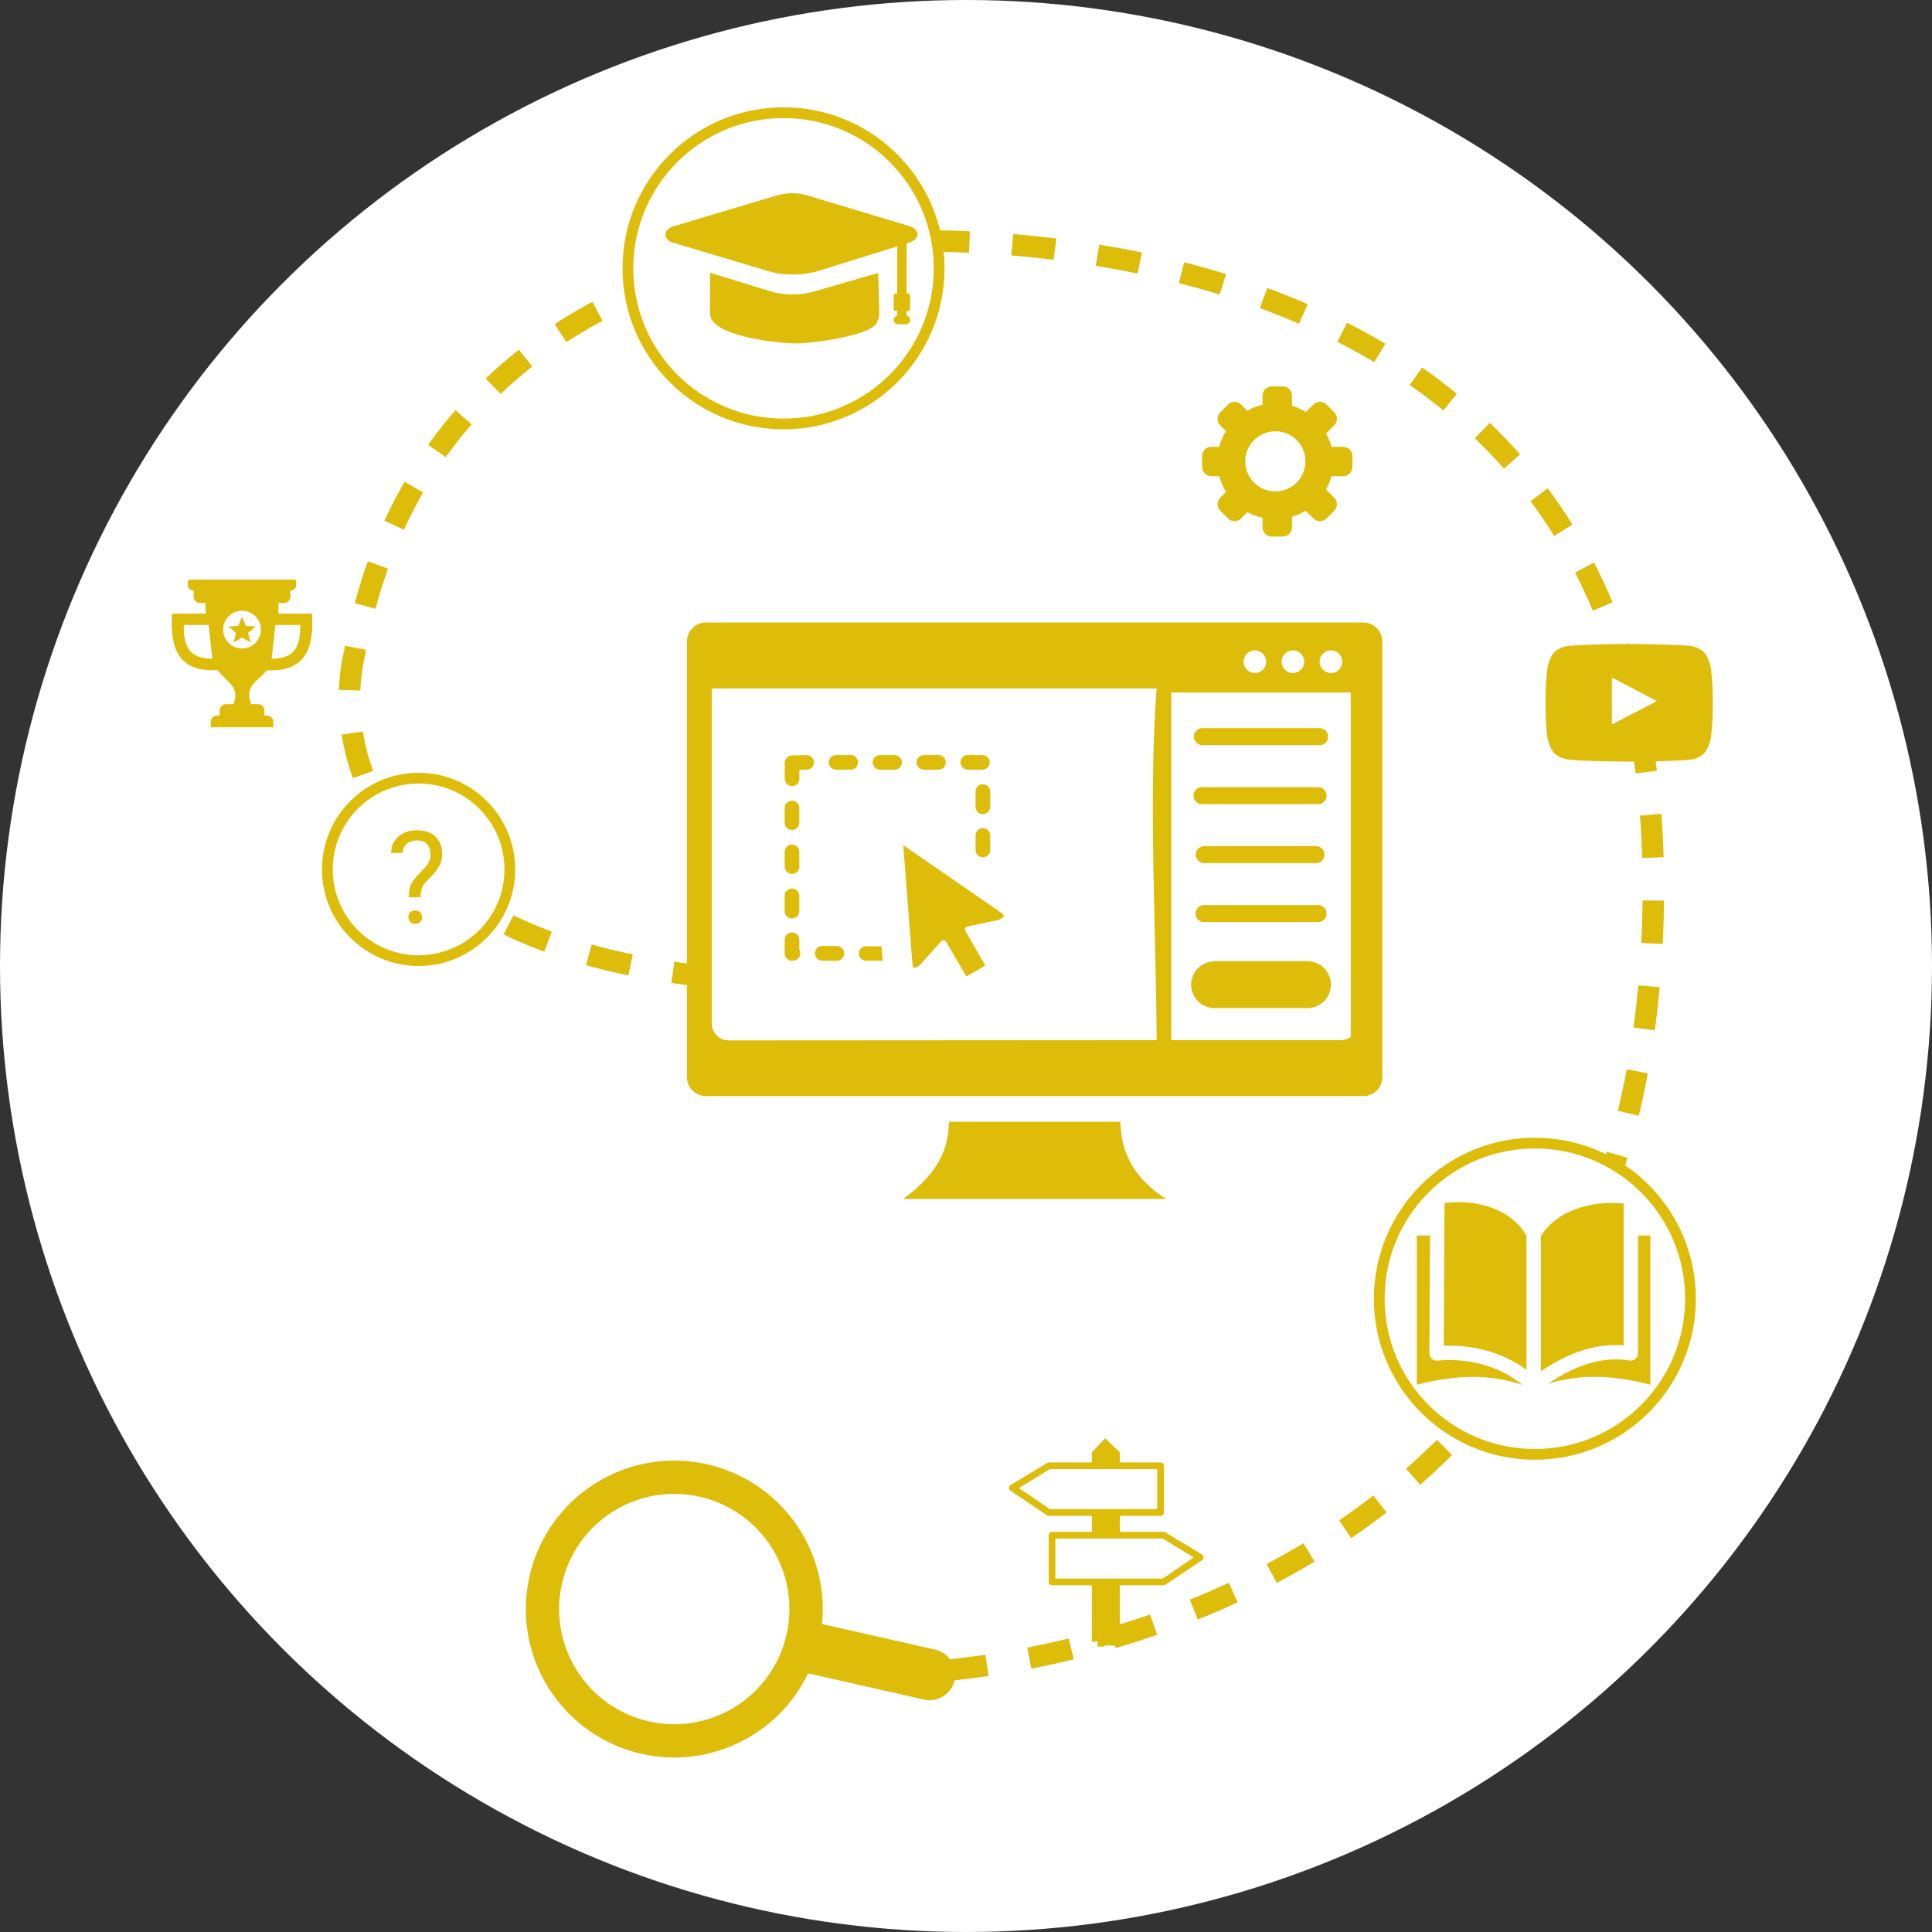 <svg width="90" height="90" viewBox="0 0 90 90" fill="none" xmlns="http://www.w3.org/2000/svg">
<rect x="0" y="0" width="90" height="90" fill="#333333" stroke="none"/>
<circle cx="45" cy="45" r="45" fill="white"/>
<path d="M40 78C52.667 78.167 77.8 70.8 77 40C76 1.5 24 13.5 40 11.5C33.333 11.333 19.3 14.9 16.5 30.5C15.5 34.833 17.4 43.9 33 45.5" stroke="#DEBC0A" stroke-dasharray="2 2"/>
<circle cx="36.5" cy="12.5" r="7.25" fill="white" stroke="#DEBC0A" stroke-width="0.5"/>
<circle cx="19.5" cy="40.5" r="4.25" fill="white" stroke="#DEBC0A" stroke-width="0.5"/>
<path d="M19.591 41.799H19.046C19.048 41.611 19.064 41.458 19.096 41.339C19.129 41.218 19.183 41.107 19.257 41.008C19.331 40.908 19.43 40.795 19.553 40.668C19.643 40.576 19.725 40.49 19.799 40.41C19.875 40.328 19.936 40.24 19.983 40.147C20.03 40.051 20.054 39.937 20.054 39.804C20.054 39.669 20.029 39.553 19.98 39.455C19.934 39.357 19.863 39.282 19.77 39.23C19.678 39.177 19.564 39.15 19.427 39.15C19.314 39.15 19.206 39.171 19.105 39.212C19.003 39.253 18.921 39.316 18.858 39.402C18.796 39.486 18.764 39.597 18.762 39.733H18.22C18.224 39.513 18.278 39.323 18.384 39.165C18.491 39.007 18.636 38.886 18.817 38.802C18.999 38.718 19.202 38.676 19.427 38.676C19.675 38.676 19.886 38.721 20.06 38.81C20.235 38.9 20.369 39.029 20.461 39.197C20.553 39.363 20.599 39.56 20.599 39.789C20.599 39.965 20.562 40.127 20.49 40.275C20.42 40.422 20.329 40.56 20.218 40.688C20.106 40.817 19.988 40.94 19.863 41.058C19.756 41.157 19.684 41.27 19.646 41.395C19.609 41.52 19.591 41.654 19.591 41.799ZM19.023 42.727C19.023 42.64 19.05 42.565 19.105 42.505C19.159 42.444 19.238 42.414 19.342 42.414C19.447 42.414 19.527 42.444 19.582 42.505C19.637 42.565 19.664 42.64 19.664 42.727C19.664 42.812 19.637 42.884 19.582 42.944C19.527 43.005 19.447 43.035 19.342 43.035C19.238 43.035 19.159 43.005 19.105 42.944C19.05 42.884 19.023 42.812 19.023 42.727Z" fill="#DEBC0A"/>
<circle cx="71.5" cy="60.5" r="7.25" fill="white" stroke="#DEBC0A" stroke-width="0.5"/>
<path d="M28.038 68.918L28.039 68.917L28.04 68.918C29.707 67.987 31.593 67.82 33.296 68.302C34.995 68.784 36.513 69.915 37.445 71.579L37.445 71.579L37.448 71.583L37.45 71.588L37.45 71.588C37.824 72.26 38.075 72.967 38.209 73.683C38.231 73.803 38.25 73.92 38.265 74.033L38.266 74.034C38.338 74.573 38.346 75.117 38.291 75.653L43.567 76.847L43.571 76.848L43.599 76.855L43.601 76.856C43.905 76.934 44.154 77.126 44.311 77.375C44.466 77.621 44.532 77.925 44.475 78.23L44.475 78.233L44.468 78.269L44.466 78.275L44.459 78.305L44.458 78.308C44.38 78.612 44.188 78.861 43.939 79.018C43.693 79.173 43.389 79.239 43.084 79.182L43.082 79.181L43.045 79.174L43.04 79.173L37.644 77.951C37.579 78.086 37.51 78.217 37.438 78.346C37.34 78.52 37.234 78.692 37.12 78.859C36.537 79.714 35.749 80.452 34.783 80.992L34.783 80.993L34.781 80.994L34.781 80.993C33.114 81.924 31.227 82.091 29.525 81.609C27.825 81.127 26.307 79.996 25.376 78.332L25.375 78.332L25.373 78.329L25.372 78.327L25.373 78.326C24.442 76.659 24.275 74.772 24.757 73.07C25.239 71.37 26.369 69.853 28.034 68.921L28.034 68.92L28.038 68.918ZM28.796 70.271L28.796 70.272L28.794 70.273L28.79 70.275L28.79 70.274C27.5 70.996 26.623 72.174 26.249 73.494C25.875 74.814 26.004 76.278 26.726 77.57L26.727 77.57L26.728 77.572L26.73 77.576L26.729 77.576C27.451 78.866 28.628 79.743 29.948 80.117C31.268 80.491 32.733 80.362 34.025 79.64L34.024 79.639L34.026 79.638L34.03 79.636L34.031 79.637C35.321 78.915 36.197 77.737 36.571 76.417C36.945 75.098 36.816 73.634 36.095 72.341L36.094 72.342L36.093 72.34L36.091 72.336L36.091 72.335C35.37 71.045 34.191 70.168 32.872 69.794C31.552 69.421 30.088 69.549 28.796 70.271Z" fill="#DEBC0A"/>
<path d="M75.635 57.269C75.634 57.253 75.631 57.236 75.631 57.218C75.631 57.202 75.632 57.185 75.635 57.168V56.062C74.86 55.989 74.06 56.074 73.362 56.338C72.709 56.586 72.146 56.993 71.78 57.576V63.876C72.35 63.496 72.931 63.184 73.529 62.971C74.21 62.728 74.91 62.613 75.635 62.671V57.269ZM71.11 63.81V57.566C70.759 56.946 70.19 56.531 69.549 56.285C68.822 56.007 68.005 55.944 67.293 56.045L67.255 62.69C68.031 62.662 68.792 62.761 69.507 62.995C70.076 63.18 70.615 63.452 71.11 63.81Z" fill="#DEBC0A"/>
<path d="M66.586 63.017L66.617 57.555H66V64.505C66.847 64.287 67.697 64.148 68.554 64.141C69.345 64.137 70.136 64.247 70.928 64.515C70.436 64.117 69.887 63.823 69.301 63.632C68.563 63.392 67.766 63.312 66.947 63.382C66.762 63.397 66.601 63.26 66.585 63.075C66.584 63.055 66.584 63.036 66.586 63.017ZM72.105 64.464C72.846 64.231 73.585 64.135 74.326 64.14C75.182 64.144 76.033 64.285 76.88 64.504V57.555H76.306V63.047C76.306 63.232 76.156 63.383 75.971 63.383C75.944 63.383 75.918 63.38 75.894 63.374C75.16 63.259 74.449 63.354 73.754 63.601C73.195 63.801 72.646 64.099 72.105 64.464Z" fill="#DEBC0A"/>
<path fill-rule="evenodd" clip-rule="evenodd" d="M32.88 29H63.514C63.747 29.001 63.97 29.094 64.135 29.259C64.3 29.424 64.393 29.647 64.394 29.881V50.179C64.393 50.413 64.3 50.636 64.135 50.801C63.97 50.966 63.747 51.059 63.514 51.06H32.88C32.764 51.06 32.65 51.036 32.543 50.992C32.436 50.947 32.339 50.882 32.257 50.799C32.175 50.717 32.11 50.62 32.066 50.512C32.022 50.405 32 50.29 32 50.174V29.875C32.002 29.643 32.096 29.421 32.261 29.257C32.425 29.093 32.648 29.001 32.88 29V29ZM45.007 45.476H45.039L45.874 44.994C45.88 44.988 45.885 44.981 45.888 44.973C45.889 44.97 45.89 44.967 45.89 44.964C45.89 44.961 45.889 44.957 45.888 44.955L44.973 43.373C44.965 43.36 44.959 43.346 44.957 43.331C44.953 43.312 44.952 43.292 44.956 43.273C44.959 43.254 44.967 43.236 44.977 43.22C44.988 43.203 45.001 43.19 45.017 43.179C45.033 43.168 45.051 43.16 45.07 43.157L46.415 42.877C46.515 42.859 46.611 42.819 46.694 42.761C46.722 42.742 46.743 42.715 46.755 42.685C46.759 42.676 46.761 42.667 46.761 42.658C46.761 42.649 46.759 42.64 46.755 42.632C46.724 42.585 46.684 42.545 46.636 42.516L42.078 39.371L42.503 44.883C42.504 44.939 42.517 44.994 42.542 45.044C42.547 45.053 42.553 45.06 42.561 45.066C42.569 45.072 42.578 45.076 42.587 45.078C42.62 45.082 42.653 45.077 42.682 45.062C42.775 45.021 42.856 44.958 42.922 44.881L43.837 43.852C43.847 43.84 43.859 43.829 43.874 43.821C43.908 43.802 43.948 43.797 43.986 43.807C44.024 43.818 44.057 43.842 44.077 43.876L44.999 45.458C45.004 45.46 45.01 45.46 45.015 45.458L45.007 45.476ZM36.895 35.195C36.848 35.195 36.801 35.205 36.757 35.224C36.713 35.243 36.674 35.271 36.642 35.306C36.61 35.342 36.586 35.383 36.571 35.429C36.556 35.474 36.551 35.522 36.555 35.569V36.279C36.555 36.346 36.575 36.412 36.612 36.468C36.649 36.524 36.702 36.568 36.764 36.594C36.826 36.62 36.895 36.627 36.961 36.614C37.027 36.601 37.088 36.569 37.135 36.521C37.168 36.49 37.194 36.452 37.212 36.41C37.23 36.369 37.239 36.324 37.238 36.279V35.854H37.578C37.623 35.854 37.667 35.845 37.708 35.828C37.75 35.811 37.787 35.786 37.819 35.755C37.85 35.723 37.875 35.685 37.892 35.644C37.91 35.603 37.918 35.559 37.918 35.514C37.918 35.469 37.91 35.425 37.892 35.384C37.875 35.343 37.85 35.305 37.819 35.274C37.787 35.242 37.75 35.217 37.708 35.2C37.667 35.183 37.623 35.174 37.578 35.174L36.895 35.195ZM37.236 37.642C37.236 37.574 37.216 37.508 37.179 37.452C37.142 37.396 37.089 37.352 37.027 37.326C36.965 37.3 36.896 37.293 36.83 37.306C36.764 37.319 36.703 37.352 36.656 37.399C36.623 37.43 36.597 37.468 36.579 37.51C36.561 37.551 36.553 37.596 36.553 37.642V38.324C36.553 38.392 36.572 38.458 36.609 38.514C36.647 38.57 36.7 38.614 36.762 38.64C36.824 38.666 36.892 38.672 36.958 38.66C37.024 38.647 37.085 38.614 37.133 38.567C37.166 38.536 37.191 38.498 37.209 38.456C37.227 38.414 37.236 38.37 37.236 38.324V37.631V37.642ZM37.236 39.687C37.235 39.62 37.215 39.555 37.178 39.499C37.141 39.443 37.088 39.4 37.026 39.374C36.965 39.348 36.897 39.34 36.831 39.352C36.765 39.364 36.704 39.396 36.656 39.442C36.623 39.474 36.597 39.512 36.579 39.554C36.562 39.596 36.553 39.642 36.553 39.687V40.367C36.553 40.434 36.573 40.5 36.61 40.556C36.648 40.611 36.7 40.655 36.762 40.681C36.824 40.707 36.892 40.715 36.958 40.702C37.023 40.69 37.084 40.659 37.133 40.613C37.166 40.581 37.191 40.543 37.209 40.501C37.227 40.458 37.236 40.413 37.236 40.367V39.677V39.687ZM37.236 41.73C37.235 41.664 37.214 41.599 37.177 41.543C37.139 41.488 37.087 41.445 37.025 41.419C36.964 41.393 36.896 41.386 36.83 41.398C36.764 41.41 36.704 41.442 36.656 41.488C36.623 41.519 36.597 41.557 36.58 41.599C36.562 41.64 36.553 41.685 36.553 41.73V42.413C36.549 42.461 36.554 42.508 36.57 42.553C36.585 42.598 36.609 42.64 36.641 42.675C36.673 42.71 36.713 42.738 36.756 42.757C36.8 42.776 36.847 42.786 36.894 42.786C36.942 42.786 36.989 42.776 37.032 42.757C37.076 42.738 37.115 42.71 37.147 42.675C37.179 42.64 37.203 42.598 37.219 42.553C37.234 42.508 37.24 42.461 37.236 42.413V41.72V41.73ZM37.236 43.776C37.236 43.709 37.216 43.643 37.179 43.587C37.142 43.531 37.089 43.487 37.027 43.461C36.965 43.435 36.896 43.428 36.83 43.441C36.764 43.454 36.703 43.486 36.656 43.533C36.623 43.565 36.597 43.602 36.579 43.644C36.561 43.686 36.553 43.731 36.553 43.776V44.398C36.551 44.444 36.559 44.49 36.575 44.533C36.591 44.577 36.616 44.616 36.648 44.649C36.68 44.682 36.719 44.709 36.761 44.727C36.804 44.745 36.849 44.754 36.895 44.754H36.94C37 44.754 37.059 44.738 37.111 44.708C37.163 44.677 37.206 44.634 37.236 44.582C37.266 44.53 37.282 44.471 37.282 44.411C37.281 44.351 37.266 44.292 37.236 44.24V43.763V43.776ZM38.303 44.071C38.236 44.071 38.17 44.091 38.114 44.128C38.058 44.165 38.014 44.218 37.988 44.28C37.962 44.342 37.955 44.411 37.968 44.477C37.981 44.543 38.013 44.604 38.061 44.651C38.092 44.684 38.13 44.71 38.171 44.728C38.213 44.745 38.258 44.754 38.303 44.754H38.986C39.053 44.753 39.118 44.733 39.173 44.695C39.228 44.658 39.272 44.605 39.297 44.544C39.323 44.482 39.33 44.414 39.318 44.349C39.306 44.283 39.275 44.222 39.229 44.174C39.197 44.141 39.16 44.115 39.118 44.098C39.076 44.08 39.031 44.071 38.986 44.071H38.303ZM40.349 44.071C40.282 44.072 40.217 44.092 40.161 44.129C40.105 44.166 40.062 44.219 40.035 44.281C40.009 44.342 40.002 44.41 40.014 44.476C40.026 44.542 40.057 44.603 40.104 44.651C40.136 44.684 40.174 44.71 40.216 44.728C40.258 44.745 40.303 44.754 40.349 44.754H41.029C41.058 44.757 41.087 44.757 41.116 44.754L41.066 44.084H40.357L40.349 44.071ZM45.445 39.6C45.446 39.667 45.466 39.732 45.504 39.787C45.541 39.843 45.594 39.886 45.655 39.912C45.717 39.938 45.785 39.945 45.85 39.932C45.916 39.92 45.977 39.889 46.025 39.843C46.057 39.812 46.084 39.774 46.101 39.732C46.119 39.691 46.128 39.646 46.128 39.6V38.917C46.128 38.85 46.108 38.784 46.071 38.728C46.034 38.672 45.981 38.628 45.919 38.602C45.857 38.576 45.788 38.569 45.722 38.582C45.656 38.595 45.595 38.627 45.548 38.675C45.515 38.706 45.489 38.744 45.471 38.786C45.453 38.827 45.444 38.872 45.445 38.917V39.6V39.6ZM45.445 37.555C45.441 37.602 45.446 37.65 45.462 37.695C45.477 37.74 45.501 37.781 45.533 37.816C45.566 37.851 45.605 37.879 45.648 37.898C45.692 37.917 45.739 37.927 45.786 37.927C45.834 37.927 45.881 37.917 45.924 37.898C45.968 37.879 46.007 37.851 46.039 37.816C46.071 37.781 46.096 37.74 46.111 37.695C46.126 37.65 46.132 37.602 46.128 37.555V36.872C46.127 36.805 46.106 36.74 46.069 36.685C46.032 36.629 45.979 36.586 45.917 36.56C45.855 36.535 45.788 36.527 45.722 36.54C45.656 36.552 45.596 36.583 45.548 36.629C45.515 36.661 45.489 36.698 45.471 36.74C45.454 36.782 45.445 36.827 45.445 36.872V37.555ZM45.764 35.854C45.831 35.854 45.896 35.834 45.951 35.797C46.007 35.76 46.05 35.707 46.076 35.646C46.102 35.584 46.109 35.516 46.097 35.451C46.084 35.385 46.053 35.325 46.006 35.277C45.975 35.244 45.937 35.218 45.896 35.2C45.854 35.183 45.809 35.174 45.764 35.174H45.081C45.014 35.174 44.949 35.194 44.893 35.231C44.838 35.268 44.794 35.321 44.769 35.382C44.743 35.444 44.736 35.512 44.748 35.577C44.76 35.643 44.792 35.703 44.839 35.751C44.87 35.784 44.907 35.81 44.949 35.828C44.991 35.846 45.036 35.855 45.081 35.854H45.764ZM43.718 35.854C43.763 35.854 43.807 35.845 43.848 35.828C43.889 35.811 43.927 35.786 43.959 35.755C43.99 35.723 44.015 35.685 44.032 35.644C44.049 35.603 44.058 35.559 44.058 35.514C44.058 35.469 44.049 35.425 44.032 35.384C44.015 35.343 43.99 35.305 43.959 35.274C43.927 35.242 43.889 35.217 43.848 35.2C43.807 35.183 43.763 35.174 43.718 35.174H43.038C42.993 35.174 42.949 35.183 42.908 35.2C42.867 35.217 42.829 35.242 42.797 35.274C42.766 35.305 42.741 35.343 42.724 35.384C42.707 35.425 42.698 35.469 42.698 35.514C42.698 35.559 42.707 35.603 42.724 35.644C42.741 35.685 42.766 35.723 42.797 35.755C42.829 35.786 42.867 35.811 42.908 35.828C42.949 35.845 42.993 35.854 43.038 35.854H43.718ZM41.675 35.854C41.765 35.854 41.852 35.818 41.915 35.755C41.979 35.691 42.015 35.604 42.015 35.514C42.015 35.424 41.979 35.337 41.915 35.274C41.852 35.21 41.765 35.174 41.675 35.174H40.992C40.947 35.174 40.903 35.183 40.862 35.2C40.821 35.217 40.783 35.242 40.752 35.274C40.72 35.305 40.695 35.343 40.678 35.384C40.661 35.425 40.652 35.469 40.652 35.514C40.652 35.559 40.661 35.603 40.678 35.644C40.695 35.685 40.72 35.723 40.752 35.755C40.783 35.786 40.821 35.811 40.862 35.828C40.903 35.845 40.947 35.854 40.992 35.854H41.675ZM39.629 35.854C39.696 35.854 39.761 35.834 39.817 35.797C39.872 35.76 39.916 35.707 39.942 35.646C39.968 35.584 39.975 35.516 39.962 35.451C39.95 35.385 39.918 35.325 39.872 35.277C39.84 35.244 39.803 35.218 39.761 35.2C39.719 35.183 39.675 35.174 39.629 35.174H38.947C38.88 35.174 38.815 35.194 38.759 35.231C38.703 35.268 38.66 35.321 38.634 35.382C38.608 35.444 38.601 35.512 38.613 35.577C38.626 35.643 38.657 35.703 38.704 35.751C38.735 35.784 38.773 35.81 38.815 35.828C38.856 35.846 38.901 35.855 38.947 35.854H39.629ZM53.881 48.453C53.854 43.301 53.496 37.067 53.881 32.071H33.155V47.675C33.155 47.885 33.238 48.086 33.386 48.234C33.535 48.383 33.736 48.466 33.946 48.466L53.881 48.453ZM56.058 34.71C56.002 34.717 55.946 34.711 55.892 34.694C55.839 34.677 55.79 34.649 55.748 34.612C55.706 34.575 55.672 34.529 55.649 34.477C55.626 34.426 55.614 34.371 55.614 34.315C55.614 34.258 55.626 34.203 55.649 34.152C55.672 34.101 55.706 34.055 55.748 34.017C55.79 33.98 55.839 33.952 55.892 33.935C55.946 33.918 56.002 33.913 56.058 33.919H61.426C61.481 33.913 61.538 33.918 61.591 33.935C61.645 33.952 61.694 33.98 61.736 34.017C61.778 34.055 61.812 34.101 61.835 34.152C61.858 34.203 61.869 34.258 61.869 34.315C61.869 34.371 61.858 34.426 61.835 34.477C61.812 34.529 61.778 34.575 61.736 34.612C61.694 34.649 61.645 34.677 61.591 34.694C61.538 34.711 61.481 34.717 61.426 34.71H56.058ZM56.572 44.775H60.912C61.055 44.776 61.197 44.804 61.329 44.86C61.462 44.915 61.582 44.996 61.682 45.098C61.783 45.2 61.863 45.321 61.917 45.453C61.971 45.586 61.999 45.728 61.998 45.872V45.872C61.997 46.16 61.882 46.436 61.679 46.64C61.475 46.844 61.2 46.959 60.912 46.961H56.572C56.284 46.959 56.008 46.844 55.805 46.64C55.602 46.436 55.487 46.16 55.486 45.872C55.487 45.584 55.602 45.308 55.805 45.105C56.009 44.901 56.285 44.786 56.572 44.786V44.775ZM56.045 42.954C55.948 42.942 55.859 42.896 55.794 42.823C55.729 42.75 55.693 42.656 55.693 42.558C55.693 42.461 55.729 42.366 55.794 42.293C55.859 42.22 55.948 42.174 56.045 42.163H61.444C61.541 42.174 61.631 42.22 61.696 42.293C61.761 42.366 61.796 42.461 61.796 42.558C61.796 42.656 61.761 42.75 61.696 42.823C61.631 42.896 61.541 42.942 61.444 42.954H56.045ZM56.143 40.207C56.087 40.213 56.03 40.208 55.977 40.191C55.923 40.174 55.874 40.146 55.832 40.108C55.79 40.071 55.757 40.025 55.734 39.974C55.711 39.923 55.699 39.867 55.699 39.811C55.699 39.755 55.711 39.7 55.734 39.648C55.757 39.597 55.79 39.551 55.832 39.514C55.874 39.477 55.923 39.449 55.977 39.432C56.03 39.415 56.087 39.409 56.143 39.416H61.346C61.444 39.427 61.533 39.474 61.598 39.546C61.663 39.619 61.699 39.714 61.699 39.811C61.699 39.909 61.663 40.003 61.598 40.076C61.533 40.149 61.444 40.195 61.346 40.207H56.143ZM56.04 37.46C55.984 37.466 55.928 37.461 55.874 37.444C55.821 37.427 55.771 37.399 55.729 37.361C55.687 37.324 55.654 37.278 55.631 37.227C55.608 37.176 55.596 37.12 55.596 37.064C55.596 37.008 55.608 36.953 55.631 36.901C55.654 36.85 55.687 36.804 55.729 36.767C55.771 36.73 55.821 36.702 55.874 36.685C55.928 36.668 55.984 36.662 56.04 36.669H61.447C61.544 36.68 61.633 36.727 61.698 36.799C61.763 36.872 61.799 36.967 61.799 37.064C61.799 37.162 61.763 37.256 61.698 37.329C61.633 37.402 61.544 37.448 61.447 37.46H56.04ZM62.923 48.303V32.261H54.563V48.453H62.472C62.636 48.453 62.797 48.401 62.928 48.303H62.923ZM44.206 52.257H52.194C52.215 53.638 52.784 54.877 54.326 55.85H42.07C43.312 54.951 44.208 53.862 44.203 52.257H44.206ZM62 30.297C62.105 30.297 62.206 30.328 62.293 30.386C62.38 30.444 62.447 30.526 62.487 30.622C62.527 30.719 62.538 30.825 62.517 30.927C62.497 31.029 62.447 31.123 62.373 31.197C62.299 31.271 62.206 31.321 62.103 31.341C62.001 31.362 61.895 31.351 61.798 31.311C61.702 31.271 61.62 31.204 61.562 31.117C61.504 31.03 61.473 30.929 61.473 30.824C61.473 30.684 61.529 30.55 61.627 30.451C61.726 30.353 61.861 30.297 62 30.297ZM58.457 30.297C58.562 30.297 58.663 30.328 58.75 30.386C58.837 30.444 58.904 30.526 58.944 30.622C58.984 30.719 58.995 30.825 58.974 30.927C58.954 31.029 58.904 31.123 58.83 31.197C58.756 31.271 58.662 31.321 58.56 31.341C58.458 31.362 58.352 31.351 58.255 31.311C58.159 31.271 58.077 31.204 58.019 31.117C57.961 31.03 57.93 30.929 57.93 30.824C57.93 30.684 57.986 30.55 58.084 30.451C58.183 30.353 58.317 30.297 58.457 30.297ZM60.229 30.297C60.333 30.297 60.435 30.328 60.522 30.386C60.608 30.444 60.676 30.526 60.716 30.622C60.756 30.719 60.766 30.825 60.746 30.927C60.725 31.029 60.675 31.123 60.602 31.197C60.528 31.271 60.434 31.321 60.332 31.341C60.229 31.362 60.123 31.351 60.027 31.311C59.931 31.271 59.848 31.204 59.79 31.117C59.732 31.03 59.702 30.929 59.702 30.824C59.702 30.684 59.757 30.55 59.856 30.451C59.955 30.353 60.089 30.297 60.229 30.297Z" fill="#DEBC0A"/>
<path fill-rule="evenodd" clip-rule="evenodd" d="M79.707 31.182C79.707 31.182 79.631 30.645 79.397 30.409C79.101 30.099 78.769 30.098 78.617 30.079C77.528 30 75.893 30 75.893 30C75.893 30 74.258 30 73.168 30.079C73.016 30.098 72.684 30.099 72.388 30.409C72.152 30.645 72.077 31.182 72.077 31.182C72.029 31.601 72.003 32.021 72 32.443V33.033C72.003 33.454 72.029 33.875 72.077 34.294C72.077 34.294 72.153 34.831 72.386 35.069C72.683 35.38 73.072 35.37 73.246 35.403C73.869 35.462 75.893 35.48 75.893 35.48C75.893 35.48 77.53 35.48 78.618 35.4C78.771 35.381 79.102 35.379 79.399 35.069C79.633 34.834 79.709 34.296 79.709 34.296C79.757 33.878 79.783 33.457 79.786 33.035V32.442C79.782 32.021 79.755 31.6 79.707 31.181L79.707 31.182Z" fill="#DEBC0A"/>
<path fill-rule="evenodd" clip-rule="evenodd" d="M75.087 33.749V31.561L77.19 32.658L75.087 33.749Z" fill="white"/>
<path fill-rule="evenodd" clip-rule="evenodd" d="M40.962 14.625L40.91 12.715L37.772 13.622C37.489 13.684 37.21 13.714 36.937 13.715C36.644 13.716 36.355 13.684 36.071 13.622L33.074 12.706V14.642C33.159 15.648 36.045 15.956 36.931 15.998C37.641 16.032 40.445 15.662 40.813 15.084C40.893 14.957 40.943 14.805 40.962 14.625ZM42.233 11.341V13.674H42.307C42.357 13.674 42.398 13.716 42.398 13.766V14.394C42.398 14.444 42.357 14.486 42.307 14.486H42.233V14.705C42.327 14.722 42.398 14.806 42.398 14.904C42.398 15.015 42.307 15.107 42.196 15.107H41.834C41.723 15.107 41.631 15.016 41.631 14.904C41.631 14.806 41.703 14.722 41.797 14.705V14.486H41.723C41.673 14.486 41.631 14.444 41.631 14.394V13.766C41.631 13.716 41.672 13.674 41.723 13.674H41.797V11.477L37.977 12.664C37.285 12.828 36.594 12.839 35.902 12.664L31.686 11.405L31.305 11.292C30.83 11.098 30.949 10.642 31.391 10.537L36.159 9.114C36.651 8.973 37.142 8.951 37.634 9.114L42.316 10.52C42.825 10.644 42.926 11.115 42.333 11.309L42.233 11.341Z" fill="#DEBC0A"/>
<path d="M53.905 68.438H48.902L47.466 69.32L48.907 70.302H53.906L53.905 68.438ZM49.007 71.359H50.865V70.614H48.863C48.836 70.614 48.807 70.607 48.782 70.592L47.075 69.447C47.053 69.433 47.033 69.414 47.019 69.389C46.978 69.315 47.005 69.219 47.08 69.178L48.774 68.154C48.799 68.136 48.83 68.126 48.863 68.126H50.865V67.656L51.48 67L52.167 67.656V68.126H54.062C54.148 68.126 54.218 68.196 54.218 68.282V70.458C54.218 70.544 54.148 70.614 54.062 70.614H52.167V71.359H54.206C54.239 71.359 54.269 71.369 54.295 71.386L55.988 72.411C56.063 72.453 56.091 72.547 56.05 72.622C56.036 72.646 56.017 72.666 55.994 72.68L54.287 73.825C54.262 73.84 54.233 73.848 54.206 73.848H52.167V76.704C52.294 76.704 51.419 76.578 51.419 76.704H51.105C51.105 76.831 51.231 75.815 51.105 75.815L50.865 76.484C51.164 76.484 50.738 76.484 50.865 76.484L51.105 75.815C51.105 75.593 51.951 76.484 50.865 76.484V73.848H49.007C48.921 73.848 48.851 73.778 48.851 73.691V71.515C48.851 71.429 48.921 71.359 49.007 71.359ZM54.167 71.671H49.164V73.535H54.163L55.604 72.553L54.167 71.671Z" fill="#DEBC0A"/>
<path fill-rule="evenodd" clip-rule="evenodd" d="M12.969 28.584H14.534C14.616 30.002 14.376 31.319 12.432 31.221C11.957 31.794 11.385 31.946 11.7 32.802H12.023C12.186 32.802 12.318 32.934 12.318 33.096V33.336H12.442C12.601 33.336 12.731 33.466 12.731 33.625V33.88H9.817V33.625C9.817 33.466 9.947 33.336 10.106 33.336H10.23V33.096C10.23 32.934 10.363 32.802 10.525 32.802H10.882C11.177 31.961 10.614 31.836 10.137 31.219C8.174 31.329 7.932 30.008 8.013 28.584H9.579V28.093H9.319C9.156 28.093 9.023 27.96 9.023 27.798V27.507H9.001C8.862 27.507 8.748 27.392 8.748 27.254V27.101C8.748 27.045 8.793 27 8.849 27H13.7C13.755 27 13.8 27.045 13.8 27.101V27.253C13.8 27.392 13.686 27.506 13.547 27.506H13.526V27.797C13.526 27.96 13.392 28.093 13.23 28.093H12.97V28.584H12.969ZM11.274 28.726L11.45 29.152L11.91 29.187L11.558 29.486L11.667 29.934L11.275 29.691L10.882 29.934L10.992 29.486L10.639 29.187L11.1 29.152L11.274 28.726ZM12.829 29.115L12.654 30.686C13.811 30.675 13.988 30.037 13.988 29.115H12.829ZM9.719 29.115L9.894 30.686C8.737 30.675 8.56 30.037 8.56 29.115H9.719ZM11.274 28.451C11.76 28.451 12.153 28.844 12.153 29.33C12.153 29.815 11.76 30.209 11.274 30.209C10.789 30.209 10.395 29.815 10.395 29.33C10.395 28.844 10.788 28.451 11.274 28.451Z" fill="#DEBC0A"/>
<path fill-rule="evenodd" clip-rule="evenodd" d="M60.186 18.902C60.414 18.971 60.633 19.07 60.835 19.196L61.184 18.845C61.265 18.765 61.375 18.719 61.489 18.719C61.604 18.719 61.714 18.765 61.795 18.845L62.152 19.205C62.233 19.286 62.278 19.396 62.278 19.51C62.278 19.625 62.233 19.734 62.152 19.816L61.776 20.192C61.885 20.388 61.968 20.597 62.024 20.814H62.566C62.623 20.814 62.679 20.825 62.732 20.847C62.785 20.868 62.833 20.9 62.873 20.941C62.913 20.981 62.945 21.029 62.967 21.081C62.989 21.134 63 21.19 63 21.247V21.754C63 21.869 62.954 21.978 62.873 22.059C62.792 22.14 62.683 22.186 62.568 22.186H62.021C61.964 22.401 61.88 22.608 61.772 22.802L62.152 23.184C62.233 23.265 62.278 23.375 62.278 23.489C62.278 23.604 62.233 23.713 62.152 23.795L61.795 24.152C61.714 24.233 61.604 24.278 61.489 24.278C61.375 24.278 61.265 24.233 61.184 24.152L60.823 23.791C60.623 23.913 60.409 24.009 60.185 24.075V24.565C60.185 24.679 60.139 24.789 60.059 24.87C59.978 24.951 59.868 24.996 59.754 24.997H59.247C59.133 24.996 59.023 24.951 58.942 24.87C58.861 24.789 58.816 24.679 58.815 24.565V24.123C58.569 24.067 58.333 23.977 58.112 23.856L57.816 24.152C57.734 24.233 57.624 24.278 57.51 24.278C57.396 24.278 57.286 24.233 57.205 24.152L56.845 23.793C56.765 23.712 56.72 23.602 56.72 23.488C56.72 23.373 56.765 23.263 56.845 23.182L57.114 22.913C56.973 22.688 56.867 22.443 56.797 22.186H56.432C56.317 22.186 56.208 22.14 56.127 22.059C56.046 21.978 56 21.869 56 21.754V21.247C56 21.132 56.045 21.023 56.126 20.941C56.207 20.86 56.317 20.814 56.432 20.814H56.794C56.861 20.554 56.967 20.306 57.107 20.077L56.845 19.816C56.765 19.734 56.72 19.625 56.72 19.51C56.72 19.396 56.765 19.286 56.845 19.205L57.205 18.845C57.286 18.765 57.396 18.719 57.51 18.719C57.625 18.719 57.734 18.765 57.816 18.845L58.1 19.13C58.324 19.004 58.564 18.911 58.814 18.855V18.432C58.814 18.317 58.86 18.207 58.941 18.126C59.023 18.046 59.132 18 59.247 18H59.754C59.868 18 59.978 18.046 60.059 18.127C60.14 18.208 60.186 18.317 60.186 18.432V18.902ZM59.41 20.09C59.687 20.09 59.958 20.172 60.189 20.326C60.419 20.48 60.599 20.699 60.705 20.955C60.811 21.211 60.839 21.493 60.784 21.765C60.73 22.036 60.597 22.286 60.401 22.482C60.205 22.678 59.955 22.811 59.683 22.865C59.411 22.919 59.129 22.892 58.873 22.785C58.617 22.679 58.398 22.5 58.245 22.269C58.091 22.038 58.008 21.767 58.009 21.49C58.009 21.306 58.045 21.124 58.115 20.954C58.186 20.784 58.289 20.63 58.419 20.5C58.549 20.369 58.704 20.266 58.874 20.196C59.044 20.126 59.226 20.089 59.41 20.09V20.09Z" fill="#DEBC0A"/>
</svg>
